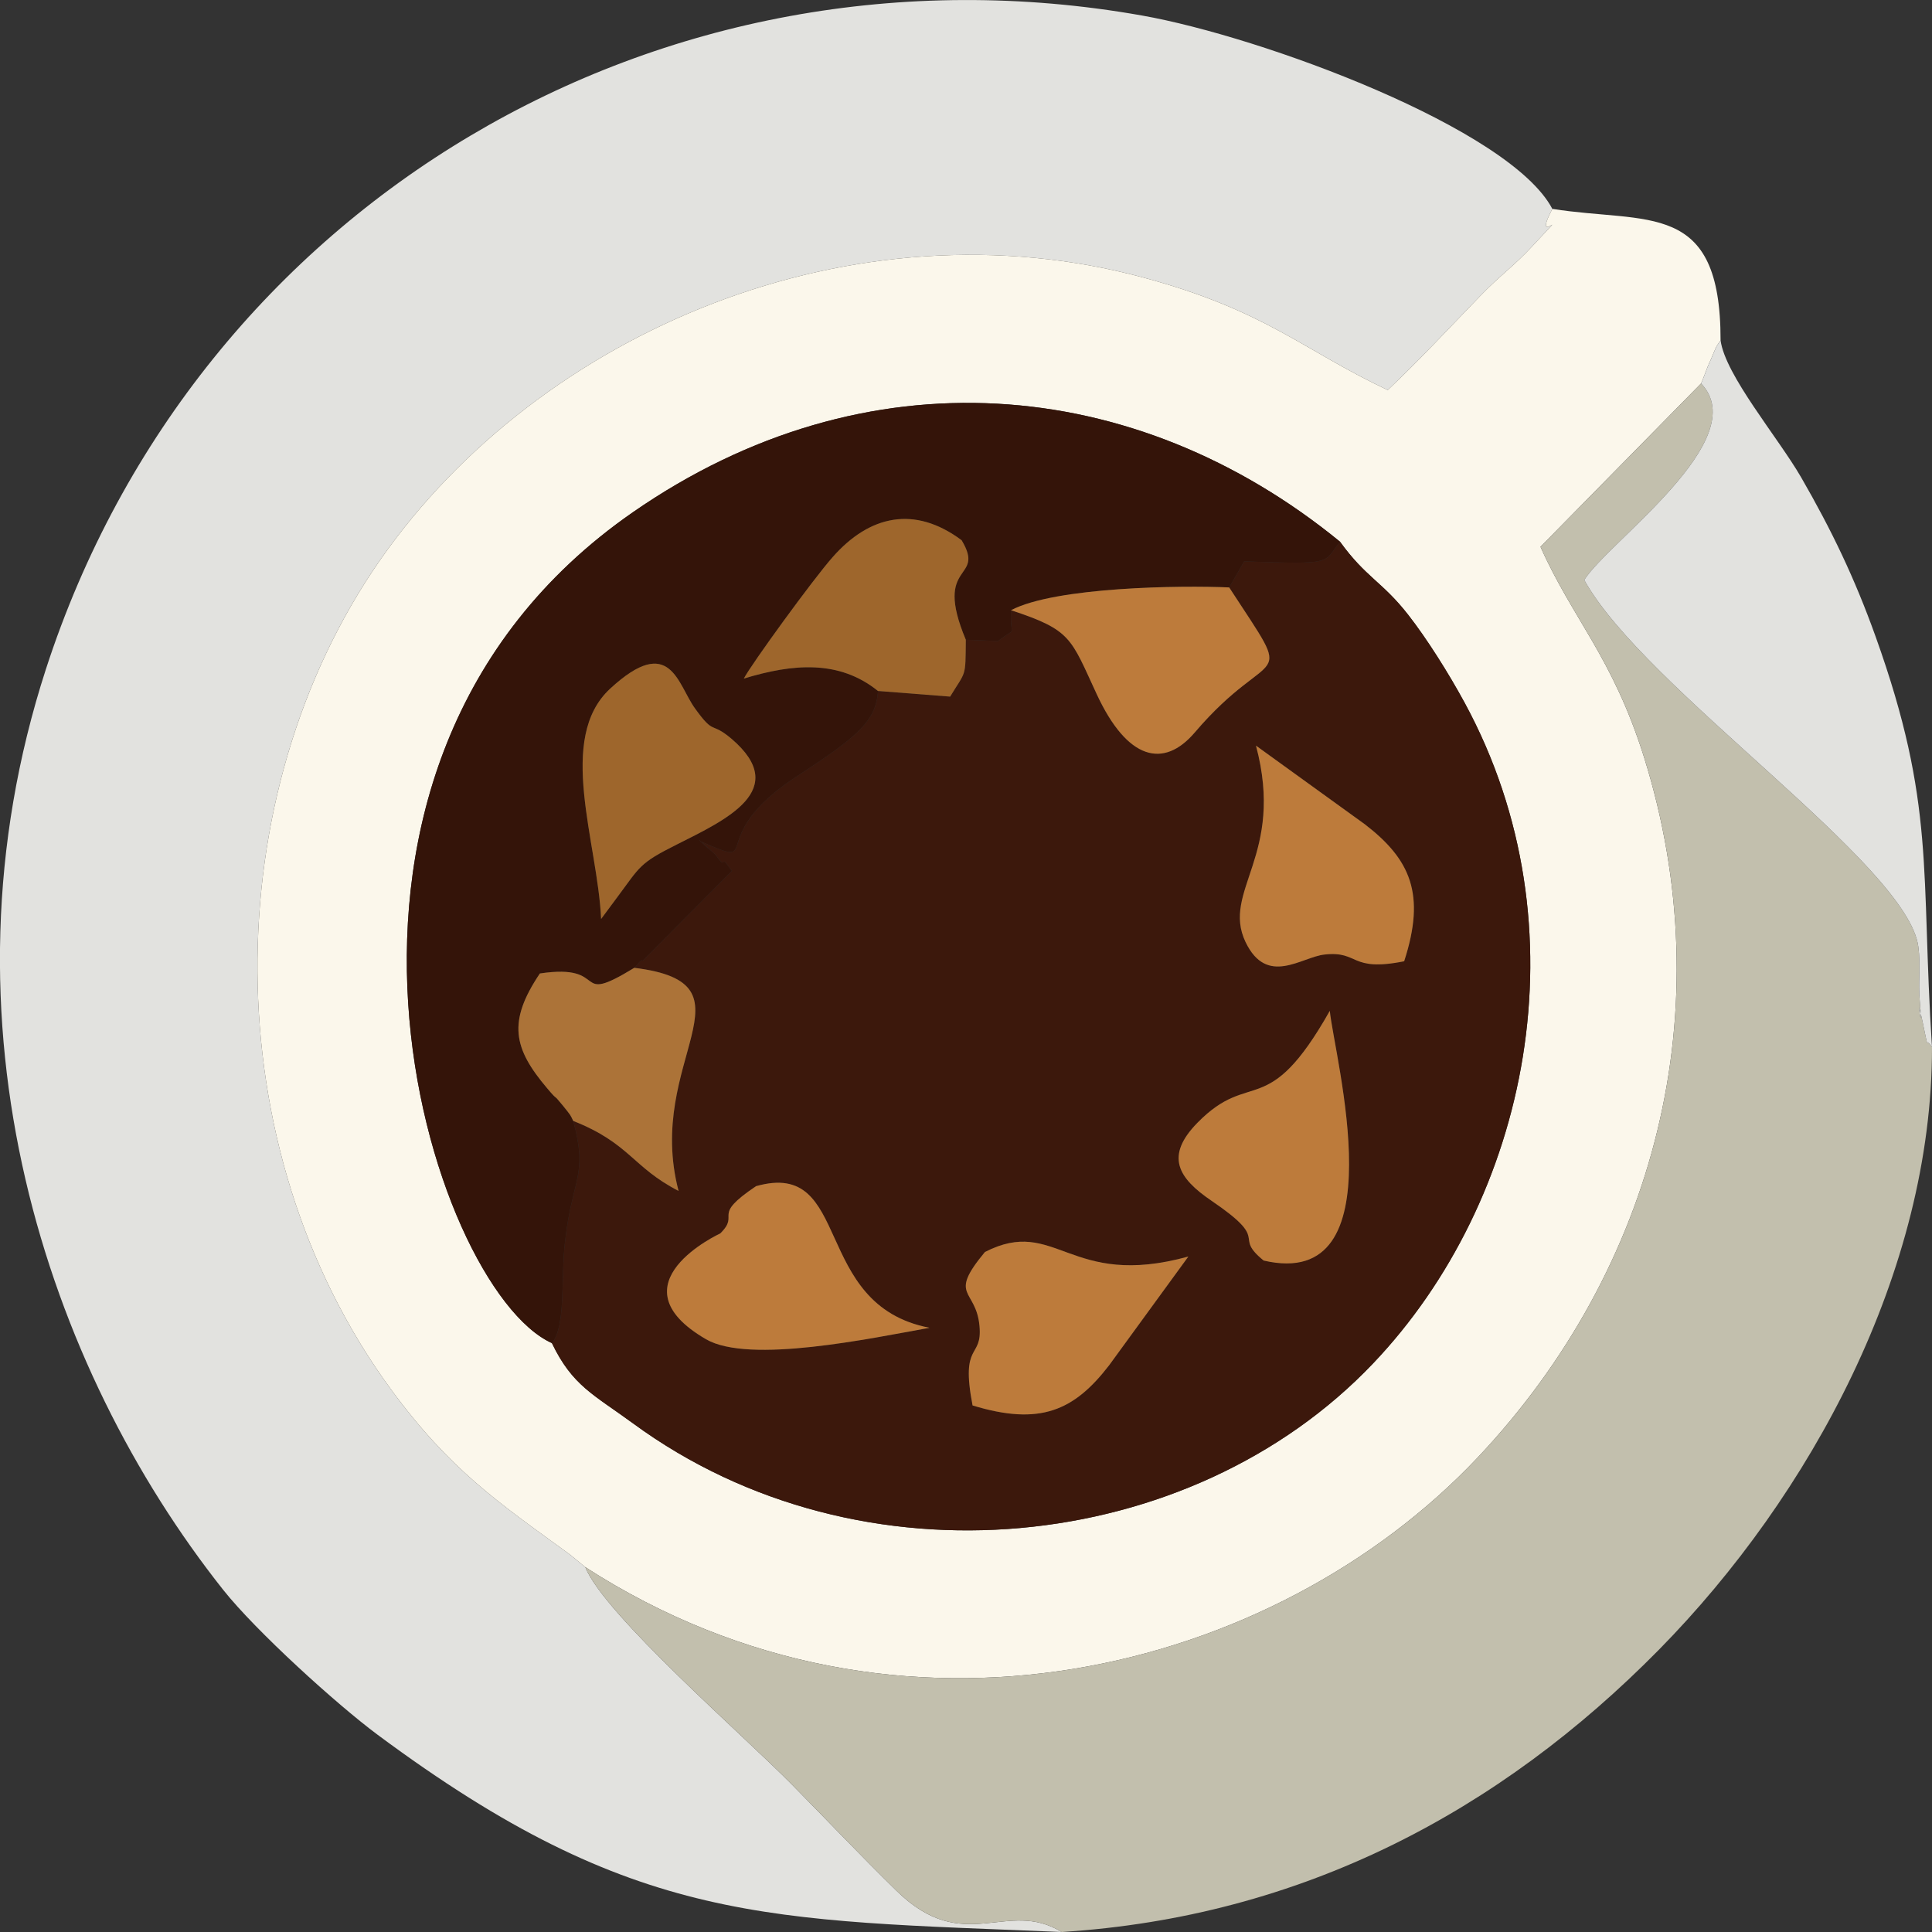 <?xml version="1.0" encoding="UTF-8"?>
<!DOCTYPE svg PUBLIC "-//W3C//DTD SVG 1.1//EN" "http://www.w3.org/Graphics/SVG/1.1/DTD/svg11.dtd">
<!-- Creator: CorelDRAW 2020 (64-Bit) -->
<svg xmlns="http://www.w3.org/2000/svg" xml:space="preserve" width="106px" height="106px" version="1.1" style="shape-rendering:geometricPrecision; text-rendering:geometricPrecision; image-rendering:optimizeQuality; fill-rule:evenodd; clip-rule:evenodd"
viewBox="0 0 106 106"
 xmlns:xlink="http://www.w3.org/1999/xlink"
 xmlns:xodm="http://www.corel.com/coreldraw/odm/2003">
 <rect x="0" y="0" width="106" height="106" fill="#333333" stroke="none"/>
 <defs>
  <style type="text/css">
   <![CDATA[
    .fil4 {fill:#341409}
    .fil2 {fill:#3C180C}
    .fil5 {fill:#9E662C}
    .fil6 {fill:#AC7338}
    .fil7 {fill:#BD7B3B}
    .fil3 {fill:#C2BFAD}
    .fil0 {fill:#E2E2DF}
    .fil1 {fill:#FBF7EB}
   ]]>
  </style>
 </defs>
 <g id="Слой_x0020_1">
  <g id="_2726217578640">
   <path class="fil0" d="M58.25 106c-3.03,-1.86 -5.34,1.36 -9.05,-2.25 -2.04,-2 -3.73,-3.79 -5.72,-5.81 -2.67,-2.72 -10.3,-9.33 -11.37,-11.96l-0.84 -0.69c-3.9,-2.84 -6.56,-4.61 -9.84,-9.09 -9.71,-13.27 -9.58,-32.59 -0.55,-45.51 8.76,-12.53 25.95,-19.78 41.9,-15.45 6.71,1.82 8.69,3.96 13.36,6.16 1.76,-1.67 3.32,-3.35 5.09,-5.18 1.04,-1.08 1.85,-1.64 2.83,-2.7 2.43,-2.63 -0.11,0.28 1.11,-2.06 -2.32,-4.41 -15.9,-9.44 -22.52,-10.61 -26.35,-4.67 -51.84,10.3 -60.13,35.86 -6.31,19.47 0.07,38.33 9.72,50.51 1.8,2.27 6.22,6.28 8.48,7.96 14.13,10.49 21.41,10.14 37.53,10.82z"/>
   <path class="fil1" d="M73.52 29.72c1.43,1.98 2.31,2.18 3.74,4.01 1.01,1.29 2.21,3.19 3.1,4.83 6.7,12.35 3.49,27.31 -5.03,36.25 -10,10.51 -28.08,12.46 -40.59,3.29 -2.17,-1.59 -3.33,-2.06 -4.46,-4.41 -6.66,-3 -15.85,-31.52 4.45,-45.59 12.77,-8.85 27.56,-7.56 38.79,1.62zm-41.41 56.26c17.22,11.11 37.83,5.8 48.98,-6.03 9.77,-10.37 13.44,-24.6 9.1,-38.44 -1.72,-5.46 -3.9,-7.54 -5.67,-11.51l8.81 -8.96c0.09,-0.18 0.29,-0.75 0.35,-0.89 0.04,-0.1 0.13,-0.31 0.18,-0.41 0.3,-0.69 0.22,-0.61 0.54,-1.07 0.01,-7.74 -4.01,-6.38 -9.23,-7.21 -1.22,2.34 1.32,-0.57 -1.11,2.06 -0.98,1.06 -1.79,1.62 -2.83,2.7 -1.77,1.83 -3.33,3.51 -5.09,5.18 -4.67,-2.2 -6.65,-4.34 -13.36,-6.16 -15.95,-4.33 -33.14,2.92 -41.9,15.45 -9.03,12.92 -9.16,32.24 0.55,45.51 3.28,4.48 5.94,6.25 9.84,9.09l0.84 0.69z"/>
   <path class="fil2" d="M41.48 65.08c5.33,-1.51 2.98,6.51 9.52,7.77 -3.23,0.58 -9.89,2 -12.26,0.63 -5.24,-3.04 0.77,-5.8 0.78,-5.81 1.13,-1.11 -0.57,-0.89 1.96,-2.59zm11.88 12.03c-0.68,-3.53 0.55,-2.52 0.38,-4.36 -0.19,-2.08 -1.76,-1.58 0.3,-4.06 3.9,-1.99 4.61,2.06 11.16,0.25l-4.35 5.97c-1.92,2.49 -3.79,3.33 -7.49,2.2zm15.97 -7.95c-1.75,-1.43 0.48,-1.01 -2.86,-3.28 -1.84,-1.25 -2.57,-2.45 -0.76,-4.29 2.93,-2.98 3.81,-0.04 7.25,-6.13 0.25,2.53 3.78,15.43 -3.63,13.7zm7.71 -16.42c-3,0.6 -2.45,-0.58 -4.36,-0.37 -1.27,0.13 -3.16,1.77 -4.34,-0.68 -1.35,-2.82 2.18,-4.75 0.57,-10.78l5.98 4.32c2.49,1.92 3.35,3.82 2.15,7.51zm-9.6 -20.51c3.77,5.79 2.42,2.9 -1.9,7.97 -1.68,1.96 -3.68,1.54 -5.38,-2.14 -1.42,-3.06 -1.37,-3.49 -4.69,-4.58 -0.07,1.64 0.4,0.82 -0.71,1.69l-1.77 -0.07c-0.02,2.12 0.02,1.67 -0.86,3.12l-3.96 -0.31c-0.09,1.68 -1.22,2.57 -4.43,4.67 -5.25,3.42 -1.68,5.16 -5.3,3.58 1.54,1.52 -1.49,-1.41 0.81,0.73 0.08,0.08 0.36,0.55 0.43,0.41 0.08,-0.15 0.32,0.32 0.48,0.48l-4.9 4.93c-0.08,-0.12 -0.31,0.27 -0.46,0.39 7,0.86 0.55,5.08 2.43,12.24 -2.52,-1.29 -2.67,-2.61 -5.78,-3.84 0.83,3.05 -0.07,3.1 -0.46,6.72 -0.22,1.93 0.06,4.56 -0.71,5.47 1.13,2.35 2.29,2.82 4.46,4.41 12.51,9.17 30.59,7.22 40.59,-3.29 8.52,-8.94 11.73,-23.9 5.03,-36.25 -0.89,-1.64 -2.09,-3.54 -3.1,-4.83 -1.43,-1.83 -2.31,-2.03 -3.74,-4.01 -0.95,1.19 -0.23,1.25 -5.26,1.08l-0.82 1.43z"/>
   <path class="fil3" d="M32.11 85.98c1.07,2.63 8.7,9.24 11.37,11.96 1.99,2.02 3.68,3.81 5.72,5.81 3.71,3.61 6.02,0.39 9.05,2.25 13.16,-0.83 24.03,-6.61 32.78,-15.5 8.31,-8.45 14.98,-20.76 14.97,-33.04 -0.41,-0.67 -0.13,0.43 -0.52,-1.41 -0.46,-2.22 0.08,1.34 -0.15,-1.12 -0.1,-1.01 0.06,-1.94 -0.08,-2.99 -0.59,-4.52 -15.04,-14.16 -18.33,-20.12 1.31,-2.09 9.34,-7.72 6.41,-10.78l-8.81 8.96c1.77,3.97 3.95,6.05 5.67,11.51 4.34,13.84 0.67,28.07 -9.1,38.44 -11.15,11.83 -31.76,17.14 -48.98,6.03z"/>
   <path class="fil4" d="M33.48 37.78c3.32,-3.06 3.69,-0.22 4.66,1.1 1.08,1.5 0.83,0.67 1.99,1.65 3.29,2.81 -0.31,4.45 -2.99,5.8 -2.08,1.04 -2.01,1.2 -3.27,2.89l-0.89 1.2c-0.19,-4.23 -2.47,-9.9 0.5,-12.64zm-3.2 35.91c0.77,-0.91 0.49,-3.54 0.71,-5.47 0.39,-3.62 1.29,-3.67 0.46,-6.72 -0.17,-0.35 -0.09,-0.25 -0.6,-0.88 -0.57,-0.7 -0.17,-0.13 -0.82,-0.9 -1.87,-2.2 -2.19,-3.66 -0.41,-6.31 3.93,-0.59 1.68,1.83 5.18,-0.31 0.15,-0.12 0.38,-0.51 0.46,-0.39l4.9 -4.93c-0.16,-0.16 -0.4,-0.63 -0.48,-0.48 -0.07,0.14 -0.35,-0.33 -0.43,-0.41 -2.3,-2.14 0.73,0.79 -0.81,-0.73 3.62,1.58 0.05,-0.16 5.3,-3.58 3.21,-2.1 4.34,-2.99 4.43,-4.67 -2.13,-1.72 -4.67,-1.5 -7.36,-0.68 0.4,-0.77 3.82,-5.48 4.88,-6.67 2.01,-2.28 4.48,-2.85 7.07,-0.92 1.36,2.27 -1.6,1.1 0.23,5.46l1.77 0.07c1.11,-0.87 0.64,-0.05 0.71,-1.69 2.43,-1.28 9.34,-1.37 11.97,-1.25l0.82 -1.43c5.03,0.17 4.31,0.11 5.26,-1.08 -11.23,-9.18 -26.02,-10.47 -38.79,-1.62 -20.3,14.07 -11.11,42.59 -4.45,45.59z"/>
   <path class="fil0" d="M93.33 21.04c2.93,3.06 -5.1,8.69 -6.41,10.78 3.29,5.96 17.74,15.6 18.33,20.12 0.14,1.05 -0.02,1.98 0.08,2.99 0.23,2.46 -0.31,-1.1 0.15,1.12 0.39,1.84 0.11,0.74 0.52,1.41 -0.63,-9.67 0.22,-13.29 -3.1,-22.55 -1.14,-3.18 -2.4,-5.81 -4.08,-8.72 -1.26,-2.18 -4.17,-5.61 -4.42,-7.52 -0.32,0.46 -0.24,0.38 -0.54,1.07 -0.05,0.1 -0.14,0.31 -0.18,0.41 -0.06,0.14 -0.26,0.71 -0.35,0.89z"/>
   <path class="fil5" d="M48.17 37.91l3.96 0.31c0.88,-1.45 0.84,-1 0.86,-3.12 -1.83,-4.36 1.13,-3.19 -0.23,-5.46 -2.59,-1.93 -5.06,-1.36 -7.07,0.92 -1.06,1.19 -4.48,5.9 -4.88,6.67 2.69,-0.82 5.23,-1.04 7.36,0.68z"/>
   <path class="fil6" d="M31.45 61.5c3.11,1.23 3.26,2.55 5.78,3.84 -1.88,-7.16 4.57,-11.38 -2.43,-12.24 -3.5,2.14 -1.25,-0.28 -5.18,0.31 -1.78,2.65 -1.46,4.11 0.41,6.31 0.65,0.77 0.25,0.2 0.82,0.9 0.51,0.63 0.43,0.53 0.6,0.88z"/>
   <path class="fil7" d="M69.33 69.16c7.41,1.73 3.88,-11.17 3.63,-13.7 -3.44,6.09 -4.32,3.15 -7.25,6.13 -1.81,1.84 -1.08,3.04 0.76,4.29 3.34,2.27 1.11,1.85 2.86,3.28z"/>
   <path class="fil5" d="M32.98 50.42l0.89 -1.2c1.26,-1.69 1.19,-1.85 3.27,-2.89 2.68,-1.35 6.28,-2.99 2.99,-5.8 -1.16,-0.98 -0.91,-0.15 -1.99,-1.65 -0.97,-1.32 -1.34,-4.16 -4.66,-1.1 -2.97,2.74 -0.69,8.41 -0.5,12.64z"/>
   <path class="fil7" d="M55.47 33.48c3.32,1.09 3.27,1.52 4.69,4.58 1.7,3.68 3.7,4.1 5.38,2.14 4.32,-5.07 5.67,-2.18 1.9,-7.97 -2.63,-0.12 -9.54,-0.03 -11.97,1.25z"/>
   <path class="fil7" d="M77.04 52.74c1.2,-3.69 0.34,-5.59 -2.15,-7.51l-5.98 -4.32c1.61,6.03 -1.92,7.96 -0.57,10.78 1.18,2.45 3.07,0.81 4.34,0.68 1.91,-0.21 1.36,0.97 4.36,0.37z"/>
   <path class="fil7" d="M41.48 65.08c-2.53,1.7 -0.83,1.48 -1.96,2.59 -0.01,0.01 -6.02,2.77 -0.78,5.81 2.37,1.37 9.03,-0.05 12.26,-0.63 -6.54,-1.26 -4.19,-9.28 -9.52,-7.77z"/>
   <path class="fil7" d="M53.36 77.11c3.7,1.13 5.57,0.29 7.49,-2.2l4.35 -5.97c-6.55,1.81 -7.26,-2.24 -11.16,-0.25 -2.06,2.48 -0.49,1.98 -0.3,4.06 0.17,1.84 -1.06,0.83 -0.38,4.36z"/>
  </g>
 </g>
</svg>
